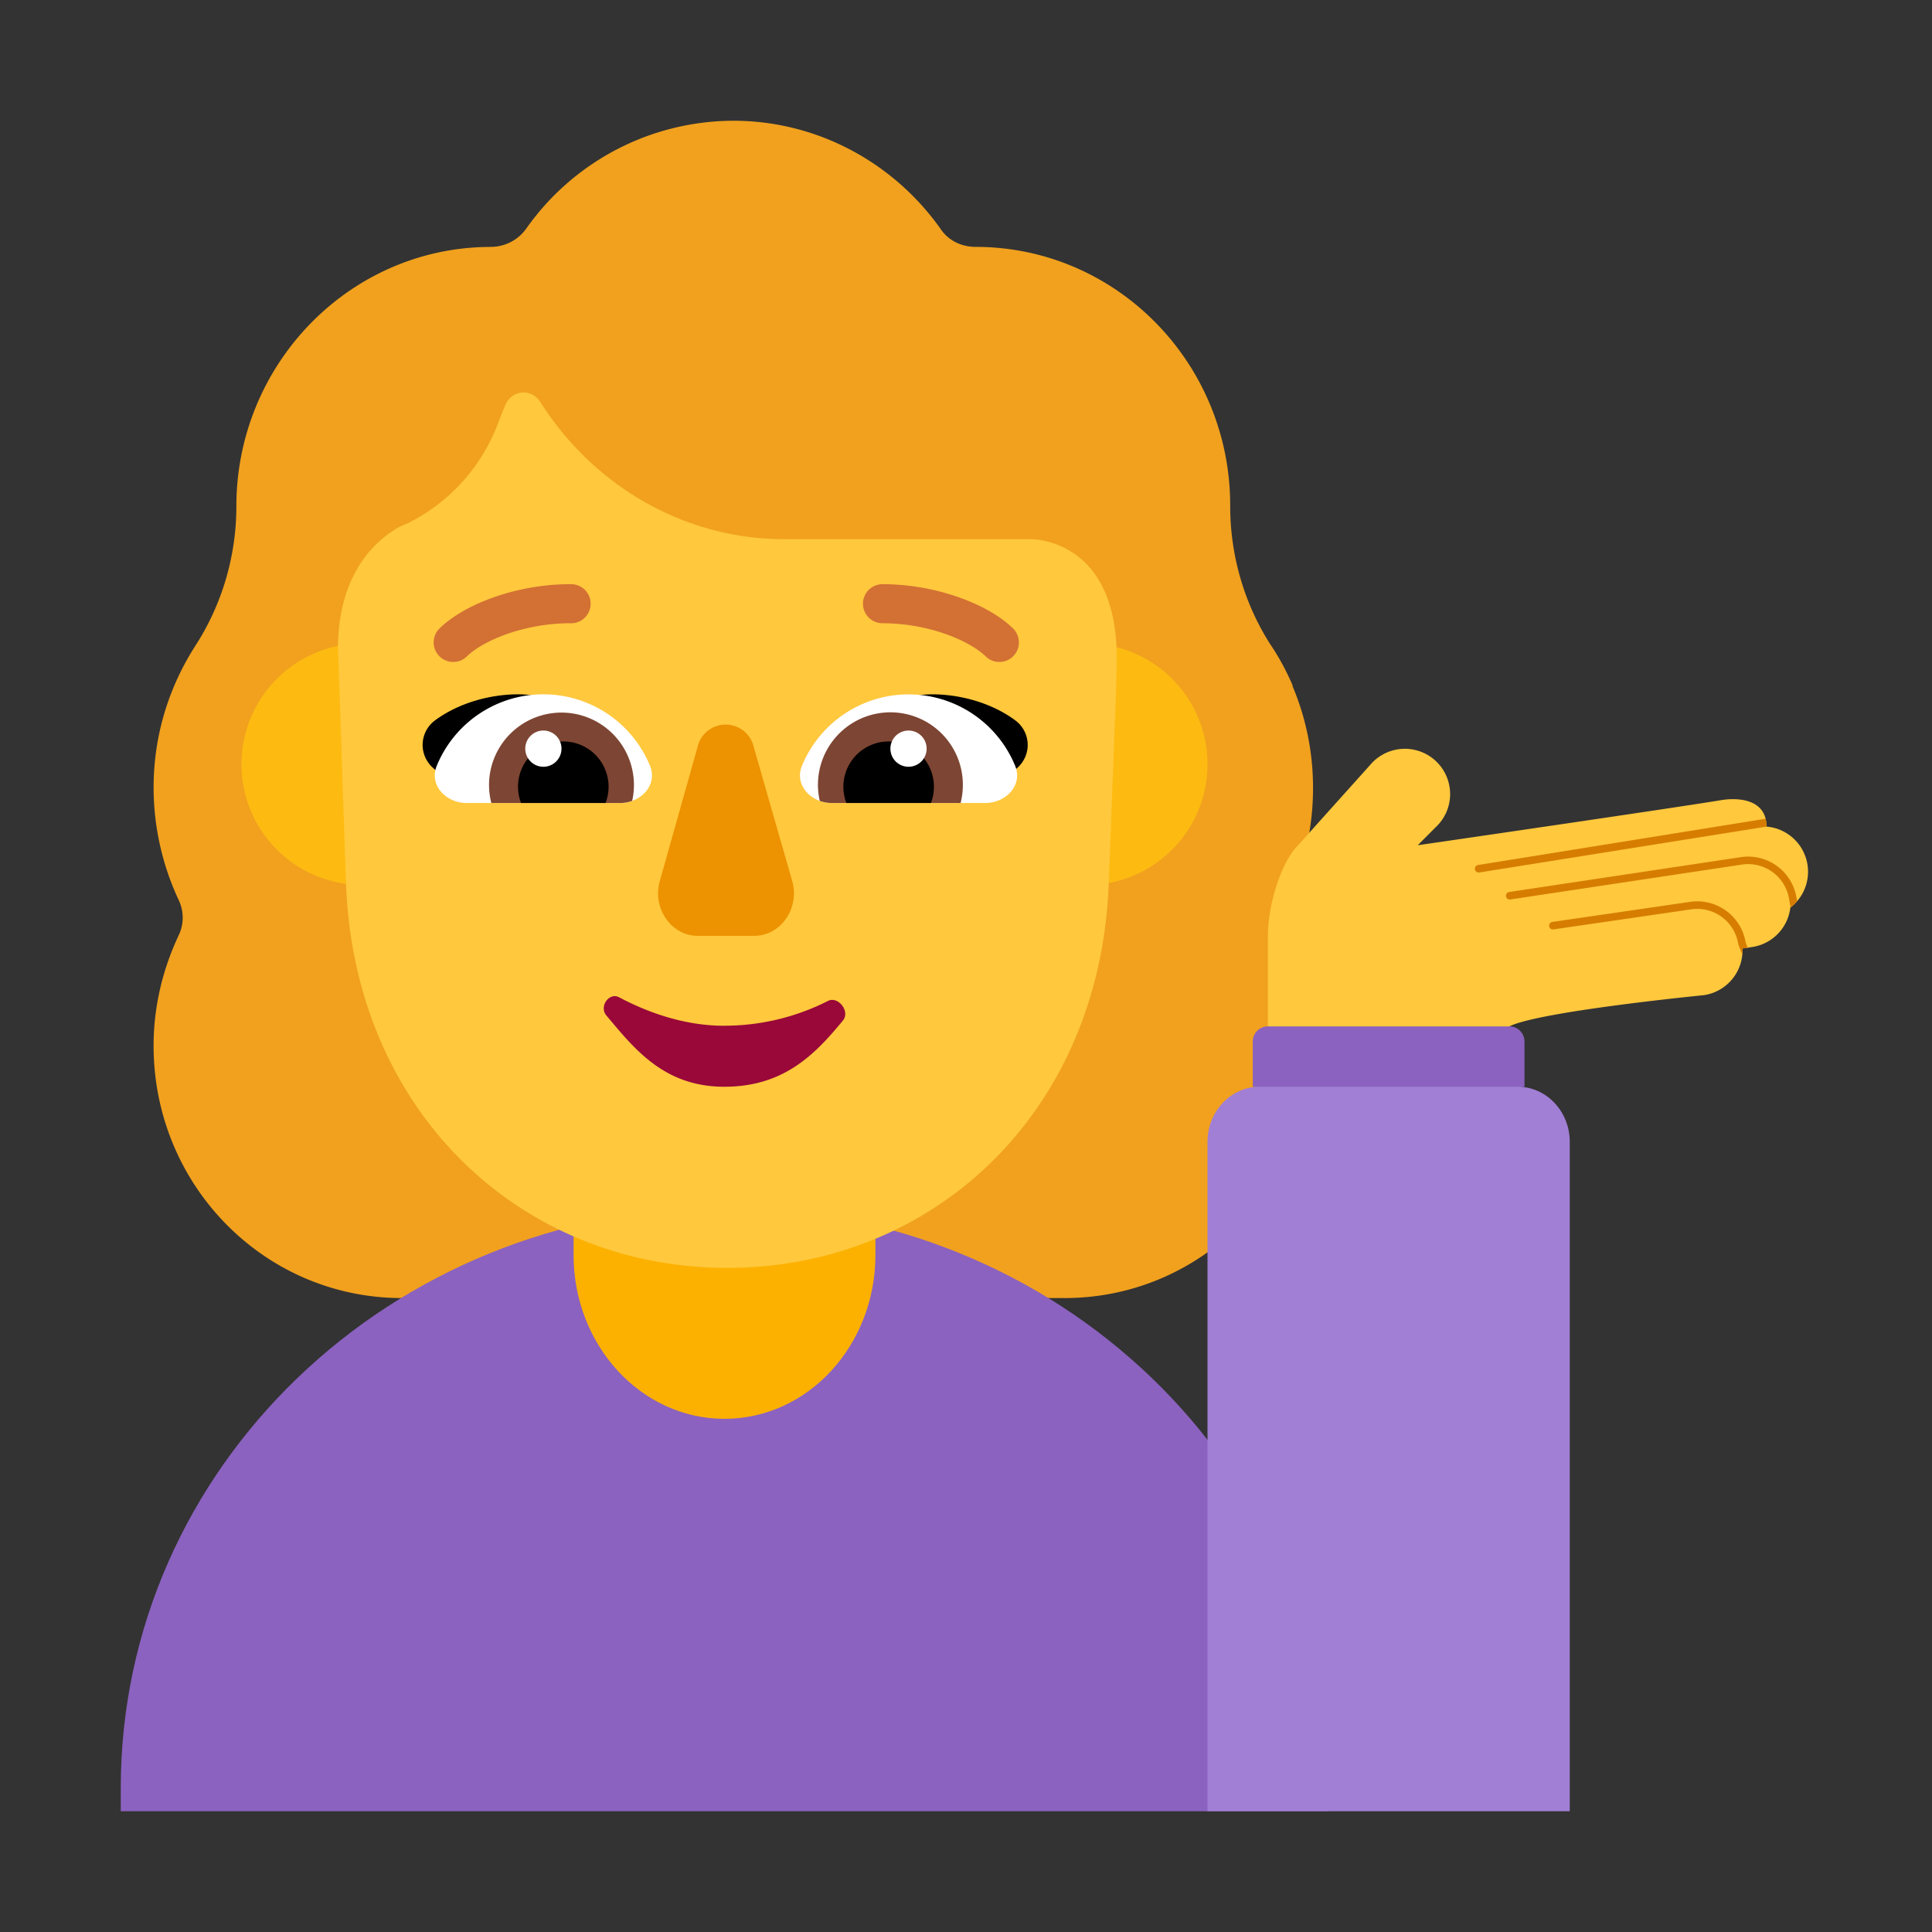 <svg width="32" height="32" fill="none" xmlns="http://www.w3.org/2000/svg"><rect width="100%" height="100%" fill="#333333" stroke="none"/><path d="M21.748 13.05c0 .658-.142 1.289-.414 1.854a.677.677 0 0 0 0 .59c.259.553.414 1.17.414 1.827 0 2.313-1.837 4.179-4.115 4.179H6.659c-2.278 0-4.115-1.866-4.115-4.179 0-.657.155-1.274.414-1.826a.677.677 0 0 0 0-.591 4.41 4.41 0 0 1-.414-1.853c0-.879.257-1.678.695-2.36l.003-.005c.44-.684.673-1.485.673-2.3 0-2.328 1.831-4.237 4.11-4.295l.109-.002a.72.72 0 0 0 .582-.302A4.208 4.208 0 0 1 12.146 2c1.41 0 2.666.71 3.43 1.787.129.197.349.302.582.302 2.33 0 4.218 1.919 4.218 4.284v.013c0 .815.233 1.616.673 2.3l.003.004c.141.209.257.43.36.666h-.007c.22.519.343 1.088.343 1.695Z" fill="#F1A11E"/><path d="M8 12.658a2 2 0 1 1-4 0 2 2 0 0 1 4 0ZM20 12.658a2 2 0 1 1-4 0 2 2 0 0 1 4 0Z" fill="#FDBB11"/><path d="M22 30v-.384C22 24.311 17.526 20 12 20c-5.526.01-10 4.311-10 9.616V30h20Z" fill="#8B62BF"/><path d="M12 23.5c-1.381 0-2.5-1.215-2.5-2.715V19h5v1.785c0 1.5-1.119 2.715-2.5 2.715Z" fill="#FCB100"/><path d="m25 17-1.996-.215L21 17a.25.25 0 0 0-.25.25V18l2.254.297L25.25 18v-.75A.25.25 0 0 0 25 17Z" fill="#8B62BF"/><path d="M26 30V18.91c0-.5-.387-.91-.86-.91h-4.28c-.473 0-.86.41-.86.91V30h6Z" fill="#A17FD5"/><path d="m5.624 11.455-.013-.36-.013-.417c.026-1.29.726-1.79 1.025-1.956.02-.007.042-.017.065-.028a.865.865 0 0 1 .065-.027 3.044 3.044 0 0 0 1.505-1.68l.104-.263c.104-.263.428-.305.584-.07.908 1.43 2.427 2.276 4.036 2.276h4.075c.234 0 1.428.125 1.44 1.942l-.012.583-.122 3.21c-.156 3.79-2.93 6.335-6.316 6.335-3.385 0-6.159-2.545-6.315-6.335l-.108-3.21Z" fill="#FFC83D"/><path d="m11.555 12.368-.624 2.216c-.134.452.184.916.624.916h.94c.44 0 .758-.464.624-.916l-.636-2.216a.477.477 0 0 0-.928 0Z" fill="#ED9200"/><path d="M8.586 11.5c.689 0 1.255.48 1.599 1.009-.308.095-.607.18-.904.264-.51.145-1.01.287-1.532.474l-.578-.53a.505.505 0 0 1 .037-.787c.382-.282.898-.43 1.378-.43ZM15.437 11.5c-.677 0-1.243.48-1.587 1.009.3.093.594.176.883.258.516.147 1.02.29 1.54.48l.578-.53a.505.505 0 0 0-.037-.787c-.38-.282-.898-.43-1.377-.43Z" fill="#000"/><path d="M10.27 13.3c.345 0 .627-.297.496-.616a1.909 1.909 0 0 0-3.532 0c-.13.319.15.616.495.616h2.542ZM13.778 13.3c-.345 0-.626-.297-.495-.616a1.909 1.909 0 0 1 3.531 0c.131.319-.15.616-.495.616h-2.541Z" fill="#fff"/><path d="M8.1 13c0 .104.013.204.038.3h2.133a.59.59 0 0 0 .2-.035A1.2 1.2 0 1 0 8.1 13ZM15.948 13c0 .104-.013.204-.037.3h-2.133a.59.59 0 0 1-.2-.035 1.2 1.2 0 1 1 2.37-.265Z" fill="#7D4533"/><path d="M8.58 13.03c0 .095.018.186.05.27h1.4a.75.75 0 1 0-1.45-.27ZM15.469 13.03a.749.749 0 0 1-.05.27h-1.4a.75.75 0 1 1 1.45-.27Z" fill="#000"/><path d="M9.3 12.4a.3.3 0 1 1-.6 0 .3.3 0 0 1 .6 0ZM14.748 12.4a.3.3 0 1 0 .6 0 .3.3 0 0 0-.6 0Z" fill="#fff"/><path d="M7.729 10.876c.116-.117.342-.258.654-.37.306-.109.674-.183 1.058-.183a.324.324 0 1 0 0-.647c-.464 0-.905.089-1.276.222-.366.13-.687.313-.894.52a.324.324 0 0 0 .458.458ZM16.33 10.876c-.117-.117-.342-.258-.654-.37a3.183 3.183 0 0 0-1.059-.183.323.323 0 1 1 0-.647c.465 0 .906.089 1.277.222.366.13.687.313.894.52a.324.324 0 0 1-.458.458Z" fill="#D37034"/><path d="M11.998 16.99c-.677 0-1.29-.231-1.744-.472-.163-.087-.337.152-.21.302.466.555.956 1.18 1.954 1.18s1.514-.553 1.963-1.096c.126-.153-.08-.41-.246-.326a3.791 3.791 0 0 1-1.717.411Z" fill="#990839"/><path d="M22.72 12.641a.75.75 0 1 1 1.06 1.06l-.298.299s4.392-.639 5.043-.75c.296-.044.734 0 .734.441a.75.75 0 0 1 .395 1.342.75.75 0 0 1-.634.653l-.159.024a.75.75 0 0 1-.638.773S25.5 16.75 25 17h-4v-1.5c0-.5.212-1.212.5-1.5l1.22-1.359Z" fill="#FFC83D"/><path d="M29.766 14.926a.76.76 0 0 1-.109.104l-.023-.132a.687.687 0 0 0-.782-.578l-3.843.579a.063.063 0 0 1-.018-.124l3.842-.578a.812.812 0 0 1 .924.681l.009.048Z" fill="#D67D00"/><path d="m28.947 15.697-.086.013a.743.743 0 0 1-.003.102l-.065-.166-.002-.007a.687.687 0 0 0-.782-.577l-2.279.332a.062.062 0 0 1-.018-.124l2.279-.332a.813.813 0 0 1 .923.675l.033.084ZM29.244 13.561a.53.53 0 0 1 .015.13l-4.758.76a.062.062 0 1 1-.019-.124l4.762-.766Z" fill="#D67D00"/></svg>